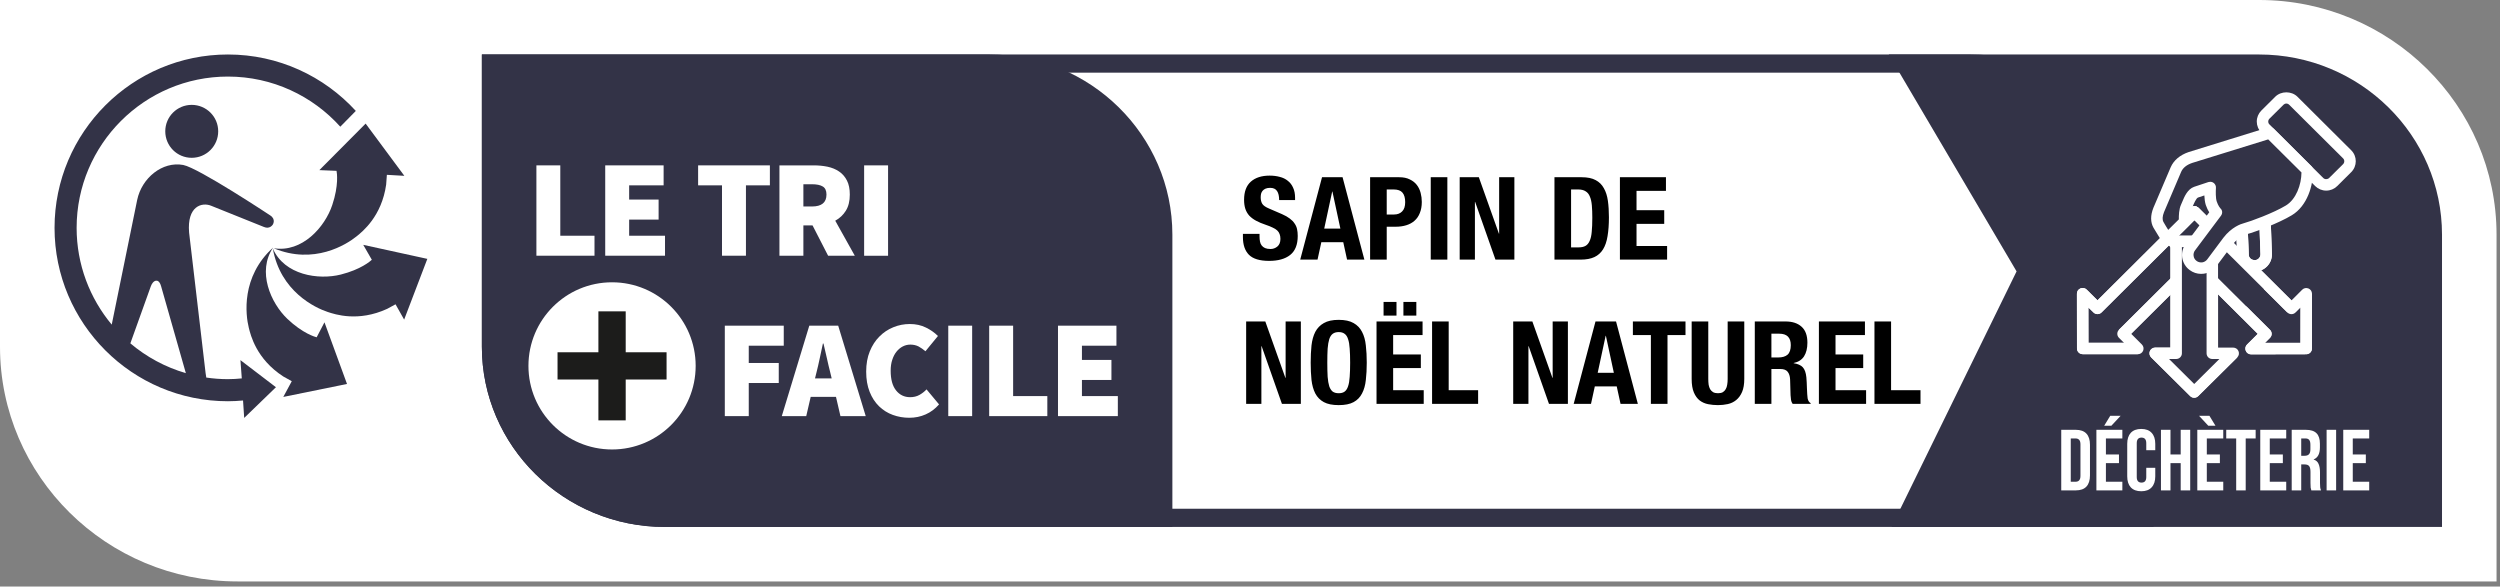 <svg width="260" height="61" viewBox="0 0 260 61" fill="none" xmlns="http://www.w3.org/2000/svg">
<rect x="0" y="0" width="260" height="61" fill="#808080" stroke="none"/>
<g clip-path="url(#clip0_79_1018)">
<path d="M24.698 60.469C11.078 60.469 0 49.521 0 36.062V0H234.948C248.563 0 259.641 10.948 259.641 24.406V60.469" fill="white"/>
<path d="M222.083 52.911H69.135C59.687 52.911 52 45.354 52 36.062V7.557H204.948C214.396 7.557 222.083 15.114 222.083 24.406V52.911ZM204.948 5.667H50.114V36.062C50.114 46.396 58.646 54.802 69.135 54.802H223.969V24.406C223.969 14.073 215.437 5.667 204.948 5.667Z" fill="#333347"/>
<path d="M196.714 54.802L209.724 28.224L196.432 5.667H234.948C245.437 5.667 253.969 14.073 253.969 24.406V54.802" fill="#333347"/>
<path d="M102.901 5.667H50.114V36.062C50.114 46.396 58.646 54.802 69.135 54.802H121.927V24.406C121.927 14.073 113.391 5.667 102.901 5.667Z" fill="#333347"/>
<path d="M63.651 29.359C58.849 29.359 54.958 33.25 54.958 38.052C54.958 42.854 58.849 46.745 63.651 46.745C68.458 46.745 72.349 42.854 72.349 38.052C72.349 33.25 68.458 29.359 63.651 29.359Z" fill="white"/>
<path d="M69.323 39.469H65.073V43.719H62.234V39.469H57.984V36.636H62.234V32.38H65.073V36.636H69.323" fill="#1C1C1B"/>
<path d="M55.786 26.594V17.198H58.271V24.516H61.828V26.594" fill="white"/>
<path d="M62.943 26.594V17.198H69.016V19.276H65.432V20.755H68.495V22.838H65.432V24.516H69.161V26.594" fill="white"/>
<path d="M75.088 26.594V19.276H72.604V17.198H80.068V19.276H77.578V26.594" fill="white"/>
<path d="M83.552 21.474H84.448C85.448 21.474 85.953 21.062 85.953 20.234C85.953 19.828 85.823 19.547 85.568 19.396C85.312 19.239 84.938 19.161 84.448 19.161H83.552V21.474ZM81.062 26.599V17.198H84.62C85.125 17.198 85.604 17.245 86.062 17.338C86.521 17.438 86.917 17.599 87.26 17.833C87.604 18.062 87.875 18.375 88.078 18.766C88.281 19.156 88.38 19.646 88.38 20.234C88.38 20.906 88.245 21.469 87.969 21.911C87.698 22.354 87.328 22.698 86.865 22.953L88.901 26.599H86.125L84.505 23.443H83.552V26.599" fill="white"/>
<path d="M89.87 26.599H92.359V17.198H89.87V26.599Z" fill="white"/>
<path d="M75.38 43.276V33.87H81.51V35.953H77.87V37.75H80.99V39.833H77.87V43.276" fill="white"/>
<path d="M84.922 38.703L84.76 39.354H86.495L86.338 38.703C86.224 38.25 86.104 37.76 85.99 37.229C85.875 36.698 85.76 36.198 85.641 35.724H85.583C85.479 36.203 85.37 36.708 85.26 37.234C85.151 37.76 85.036 38.25 84.922 38.703ZM81.307 43.276L84.167 33.87H87.172L90.036 43.276H87.406L86.943 41.276H84.312L83.849 43.276" fill="white"/>
<path d="M94.562 43.448C93.969 43.448 93.396 43.349 92.854 43.151C92.307 42.953 91.833 42.651 91.422 42.255C91.01 41.854 90.682 41.354 90.443 40.75C90.203 40.146 90.083 39.448 90.083 38.646C90.083 37.854 90.208 37.151 90.458 36.542C90.708 35.927 91.042 35.411 91.463 34.995C91.88 34.573 92.365 34.25 92.911 34.031C93.458 33.807 94.026 33.698 94.625 33.698C95.25 33.698 95.812 33.823 96.302 34.068C96.797 34.312 97.208 34.604 97.547 34.943L96.245 36.531C96.016 36.333 95.776 36.167 95.531 36.031C95.281 35.906 95 35.839 94.682 35.839C94.401 35.839 94.141 35.901 93.896 36.026C93.651 36.151 93.432 36.333 93.245 36.562C93.057 36.792 92.906 37.078 92.797 37.417C92.682 37.75 92.63 38.135 92.63 38.557C92.63 39.448 92.812 40.125 93.187 40.599C93.557 41.068 94.047 41.307 94.651 41.307C95.021 41.307 95.344 41.229 95.63 41.068C95.911 40.906 96.156 40.719 96.359 40.495L97.661 42.057C97.255 42.521 96.792 42.87 96.266 43.099C95.74 43.333 95.172 43.448 94.562 43.448Z" fill="white"/>
<path d="M98.62 43.276H101.104V33.87H98.62V43.276Z" fill="white"/>
<path d="M102.875 43.276V33.87H105.365V41.193H108.922V43.276" fill="white"/>
<path d="M110.031 43.276V33.87H116.109V35.953H112.521V37.432H115.589V39.516H112.521V41.193H116.255V43.276" fill="white"/>
<path d="M28.406 25.745C26.713 28.234 28.151 31.51 29.896 33.172C31.489 34.682 32.766 35.036 32.932 35.078L33.745 33.521L36.089 39.932L29.463 41.281L30.344 39.646L29.448 39.146C26.656 37.328 26.068 34.859 25.875 34.089C25.542 32.76 25.047 28.786 28.406 25.745Z" fill="#333347"/>
<path d="M28.375 25.849C29.578 28.609 33.115 29.141 35.448 28.552C37.521 28.026 38.505 27.172 38.672 27.016L38.661 27L37.776 25.463L44.443 26.922L42.031 33.239L41.135 31.646L40.266 32.12C37.24 33.51 34.833 32.693 34.078 32.443C32.781 32.016 29.156 30.312 28.375 25.849Z" fill="#333347"/>
<path d="M40.161 19.193C39.698 22.489 37.713 24.073 37.094 24.573C36.031 25.438 32.646 27.568 28.463 25.818C31.437 26.292 33.797 23.604 34.557 21.318C35.245 19.266 35.041 17.969 35 17.771L34.979 17.766L33.213 17.693L38.026 12.854L42.052 18.286L40.234 18.182" fill="#333347"/>
<path fill-rule="evenodd" clip-rule="evenodd" d="M19.938 16.412C18.417 16.412 17.188 15.182 17.188 13.656C17.188 12.135 18.417 10.906 19.938 10.906C21.458 10.906 22.693 12.135 22.693 13.656C22.693 15.182 21.458 16.412 19.938 16.412Z" fill="#333347"/>
<path d="M15.677 29.797C15.912 29.151 16.26 29.193 16.26 29.193C16.26 29.193 16.578 29.125 16.755 29.771L19.328 38.807C17.182 38.182 15.224 37.12 13.557 35.708L15.677 29.797ZM23.703 5.667C13.76 5.667 5.672 13.755 5.672 23.698C5.672 33.641 13.76 41.729 23.703 41.729C24.234 41.729 24.755 41.698 25.276 41.651L25.396 43.464L28.698 40.271L25.005 37.453L25.146 39.354C24.672 39.401 24.188 39.432 23.703 39.432C22.938 39.432 22.188 39.375 21.453 39.266L21.38 38.786L19.667 24.188C19.432 21.432 21.005 20.995 21.979 21.406L27.448 23.604C28.073 23.875 28.375 23.349 28.375 23.349C28.375 23.349 28.729 22.802 28.094 22.396C28.094 22.396 20.641 17.458 19.052 17.156C16.885 16.755 14.74 18.51 14.266 20.797L11.62 33.76C9.344 31.031 7.969 27.521 7.969 23.698C7.969 15.021 15.026 7.963 23.703 7.963C28.338 7.963 32.51 9.979 35.391 13.177L37.005 11.536C33.708 7.932 28.963 5.667 23.703 5.667Z" fill="#333347"/>
<path d="M130.992 24.324V24.576C130.992 24.776 131.008 24.96 131.04 25.128C131.072 25.288 131.132 25.424 131.22 25.536C131.308 25.648 131.424 25.736 131.568 25.8C131.72 25.864 131.908 25.896 132.132 25.896C132.396 25.896 132.632 25.812 132.84 25.644C133.056 25.468 133.164 25.2 133.164 24.84C133.164 24.648 133.136 24.484 133.08 24.348C133.032 24.204 132.948 24.076 132.828 23.964C132.708 23.852 132.548 23.752 132.348 23.664C132.156 23.568 131.916 23.472 131.628 23.376C131.244 23.248 130.912 23.108 130.632 22.956C130.352 22.804 130.116 22.628 129.924 22.428C129.74 22.22 129.604 21.984 129.516 21.72C129.428 21.448 129.384 21.136 129.384 20.784C129.384 19.936 129.62 19.304 130.092 18.888C130.564 18.472 131.212 18.264 132.036 18.264C132.42 18.264 132.772 18.308 133.092 18.396C133.42 18.476 133.7 18.612 133.932 18.804C134.172 18.988 134.356 19.228 134.484 19.524C134.62 19.812 134.688 20.16 134.688 20.568V20.808H133.032C133.032 20.4 132.96 20.088 132.816 19.872C132.672 19.648 132.432 19.536 132.096 19.536C131.904 19.536 131.744 19.564 131.616 19.62C131.488 19.676 131.384 19.752 131.304 19.848C131.232 19.936 131.18 20.04 131.148 20.16C131.124 20.28 131.112 20.404 131.112 20.532C131.112 20.796 131.168 21.02 131.28 21.204C131.392 21.38 131.632 21.544 132 21.696L133.332 22.272C133.66 22.416 133.928 22.568 134.136 22.728C134.344 22.88 134.508 23.048 134.628 23.232C134.756 23.408 134.844 23.604 134.892 23.82C134.94 24.036 134.964 24.276 134.964 24.54C134.964 25.444 134.7 26.104 134.172 26.52C133.652 26.928 132.924 27.132 131.988 27.132C131.012 27.132 130.312 26.92 129.888 26.496C129.472 26.072 129.264 25.464 129.264 24.672V24.324H130.992ZM139.399 23.772L138.571 19.92H138.547L137.719 23.772H139.399ZM139.627 18.432L141.895 27H140.095L139.699 25.188H137.419L137.023 27H135.223L137.491 18.432H139.627ZM144.219 22.308H144.987C145.331 22.308 145.607 22.204 145.815 21.996C146.031 21.788 146.139 21.464 146.139 21.024C146.139 20.592 146.047 20.264 145.863 20.04C145.679 19.816 145.371 19.704 144.939 19.704H144.219V22.308ZM142.491 18.432H145.515C145.955 18.432 146.323 18.508 146.619 18.66C146.923 18.804 147.167 18.996 147.351 19.236C147.535 19.476 147.667 19.752 147.747 20.064C147.827 20.368 147.867 20.68 147.867 21C147.867 21.44 147.799 21.824 147.663 22.152C147.535 22.48 147.351 22.748 147.111 22.956C146.879 23.164 146.595 23.32 146.259 23.424C145.923 23.528 145.551 23.58 145.143 23.58H144.219V27H142.491V18.432ZM148.797 27V18.432H150.525V27H148.797ZM153.799 18.432L155.887 24.3H155.911V18.432H157.495V27H155.527L153.415 21H153.391V27H151.807V18.432H153.799ZM163.392 25.728H164.16C164.464 25.728 164.708 25.676 164.892 25.572C165.076 25.468 165.22 25.296 165.324 25.056C165.436 24.816 165.508 24.5 165.54 24.108C165.58 23.716 165.6 23.228 165.6 22.644C165.6 22.156 165.584 21.728 165.552 21.36C165.52 20.992 165.452 20.688 165.348 20.448C165.252 20.2 165.104 20.016 164.904 19.896C164.712 19.768 164.452 19.704 164.124 19.704H163.392V25.728ZM161.664 18.432H164.496C165.096 18.432 165.58 18.532 165.948 18.732C166.316 18.924 166.6 19.204 166.8 19.572C167.008 19.932 167.148 20.368 167.22 20.88C167.292 21.392 167.328 21.964 167.328 22.596C167.328 23.348 167.28 24.004 167.184 24.564C167.096 25.116 166.94 25.572 166.716 25.932C166.492 26.292 166.192 26.56 165.816 26.736C165.44 26.912 164.964 27 164.388 27H161.664V18.432ZM173.259 18.432V19.848H170.199V21.864H173.079V23.28H170.199V25.584H173.379V27H168.471V18.432H173.259ZM131.592 33.432L133.68 39.3H133.704V33.432H135.288V42H133.32L131.208 36H131.184V42H129.6V33.432H131.592ZM138.039 37.716C138.039 38.292 138.051 38.784 138.075 39.192C138.107 39.592 138.163 39.92 138.243 40.176C138.331 40.424 138.451 40.608 138.603 40.728C138.763 40.84 138.971 40.896 139.227 40.896C139.483 40.896 139.687 40.84 139.839 40.728C139.999 40.608 140.119 40.424 140.199 40.176C140.287 39.92 140.343 39.592 140.367 39.192C140.399 38.784 140.415 38.292 140.415 37.716C140.415 37.14 140.399 36.652 140.367 36.252C140.343 35.852 140.287 35.524 140.199 35.268C140.119 35.012 139.999 34.828 139.839 34.716C139.687 34.596 139.483 34.536 139.227 34.536C138.971 34.536 138.763 34.596 138.603 34.716C138.451 34.828 138.331 35.012 138.243 35.268C138.163 35.524 138.107 35.852 138.075 36.252C138.051 36.652 138.039 37.14 138.039 37.716ZM136.311 37.716C136.311 37.068 136.339 36.472 136.395 35.928C136.459 35.376 136.591 34.904 136.791 34.512C136.999 34.12 137.295 33.816 137.679 33.6C138.063 33.376 138.579 33.264 139.227 33.264C139.875 33.264 140.391 33.376 140.775 33.6C141.159 33.816 141.451 34.12 141.651 34.512C141.859 34.904 141.991 35.376 142.047 35.928C142.111 36.472 142.143 37.068 142.143 37.716C142.143 38.372 142.111 38.972 142.047 39.516C141.991 40.06 141.859 40.528 141.651 40.92C141.451 41.312 141.159 41.612 140.775 41.82C140.391 42.028 139.875 42.132 139.227 42.132C138.579 42.132 138.063 42.028 137.679 41.82C137.295 41.612 136.999 41.312 136.791 40.92C136.591 40.528 136.459 40.06 136.395 39.516C136.339 38.972 136.311 38.372 136.311 37.716ZM145.955 31.404H147.299V32.82H145.955V31.404ZM143.891 31.404H145.235V32.82H143.891V31.404ZM147.947 33.432V34.848H144.887V36.864H147.767V38.28H144.887V40.584H148.067V42H143.159V33.432H147.947ZM148.936 42V33.432H150.664V40.584H153.724V42H148.936ZM159.365 33.432L161.453 39.3H161.477V33.432H163.061V42H161.093L158.981 36H158.957V42H157.373V33.432H159.365ZM167.84 38.772L167.012 34.92H166.988L166.16 38.772H167.84ZM168.068 33.432L170.336 42H168.536L168.14 40.188H165.86L165.464 42H163.664L165.932 33.432H168.068ZM175.292 33.432V34.848H173.42V42H171.692V34.848H169.82V33.432H175.292ZM177.661 33.432V39.408C177.661 39.624 177.673 39.824 177.697 40.008C177.729 40.184 177.781 40.34 177.853 40.476C177.933 40.604 178.037 40.708 178.165 40.788C178.301 40.86 178.469 40.896 178.669 40.896C178.877 40.896 179.045 40.86 179.173 40.788C179.301 40.708 179.401 40.604 179.473 40.476C179.553 40.34 179.605 40.184 179.629 40.008C179.661 39.824 179.677 39.624 179.677 39.408V33.432H181.405V39.408C181.405 39.952 181.329 40.404 181.177 40.764C181.025 41.116 180.821 41.396 180.565 41.604C180.309 41.812 180.017 41.952 179.689 42.024C179.361 42.096 179.021 42.132 178.669 42.132C178.317 42.132 177.977 42.1 177.649 42.036C177.321 41.972 177.029 41.844 176.773 41.652C176.517 41.452 176.313 41.172 176.161 40.812C176.009 40.452 175.933 39.984 175.933 39.408V33.432H177.661ZM182.498 33.432H185.69C186.41 33.432 186.97 33.616 187.37 33.984C187.77 34.344 187.97 34.896 187.97 35.64C187.97 36.216 187.854 36.688 187.622 37.056C187.39 37.416 187.03 37.648 186.542 37.752V37.776C186.974 37.84 187.29 37.98 187.49 38.196C187.69 38.412 187.814 38.76 187.862 39.24C187.878 39.4 187.89 39.576 187.898 39.768C187.906 39.952 187.914 40.16 187.922 40.392C187.938 40.848 187.962 41.196 187.994 41.436C188.042 41.676 188.146 41.84 188.306 41.928V42H186.434C186.346 41.88 186.29 41.744 186.266 41.592C186.242 41.432 186.226 41.268 186.218 41.1L186.17 39.456C186.154 39.12 186.07 38.856 185.918 38.664C185.766 38.472 185.51 38.376 185.15 38.376H184.226V42H182.498V33.432ZM184.226 37.176H184.946C185.362 37.176 185.682 37.08 185.906 36.888C186.13 36.688 186.242 36.356 186.242 35.892C186.242 35.1 185.842 34.704 185.042 34.704H184.226V37.176ZM193.954 33.432V34.848H190.894V36.864H193.774V38.28H190.894V40.584H194.074V42H189.166V33.432H193.954ZM194.944 42V33.432H196.672V40.584H199.732V42H194.944Z" fill="black"/>
<path d="M222.337 36.84L216.602 36.834C216.276 36.834 216.006 36.571 216.006 36.244L216 30.541C216 30.302 216.144 30.083 216.37 29.995C216.59 29.901 216.847 29.951 217.016 30.12L218.14 31.237L227.803 21.618C228.035 21.392 228.411 21.392 228.643 21.618L231.304 24.266C231.417 24.379 231.48 24.523 231.48 24.686C231.48 24.843 231.417 24.994 231.304 25.107L221.641 34.713L222.758 35.83C222.927 36 222.977 36.257 222.883 36.477C222.795 36.696 222.576 36.84 222.337 36.84ZM217.198 35.648L220.894 35.655L220.373 35.134C220.141 34.902 220.141 34.525 220.373 34.293L230.036 24.686L228.223 22.879L218.56 32.492C218.328 32.724 217.951 32.724 217.719 32.492L217.192 31.978" fill="white"/>
<path d="M234.473 28.244C234.015 28.244 233.575 28.069 233.237 27.755C232.885 27.428 232.684 26.983 232.666 26.5L232.578 23.77L233.77 23.733L233.858 26.462C233.864 26.625 233.933 26.776 234.052 26.889C234.171 27.002 234.341 27.046 234.498 27.058C234.661 27.052 234.811 26.983 234.924 26.864C235.037 26.744 235.094 26.588 235.088 26.424L234.956 22.785L236.148 22.748L236.28 26.381C236.299 26.864 236.129 27.322 235.797 27.673C235.464 28.025 235.019 28.225 234.535 28.238C234.51 28.244 234.491 28.244 234.473 28.244Z" fill="white"/>
<path d="M234.473 28.244C234.015 28.244 233.575 28.069 233.237 27.755C232.885 27.428 232.684 26.983 232.666 26.5L232.578 23.77L233.77 23.733L233.858 26.462C233.864 26.625 233.933 26.776 234.052 26.889C234.171 27.002 234.341 27.046 234.498 27.058C234.661 27.052 234.811 26.983 234.924 26.864C235.037 26.744 235.094 26.588 235.088 26.424L234.956 22.785L236.148 22.748L236.28 26.381C236.299 26.864 236.129 27.322 235.797 27.673C235.464 28.025 235.019 28.225 234.535 28.238C234.51 28.244 234.491 28.244 234.473 28.244Z" fill="white"/>
<path d="M232.063 28.652C231.599 28.652 231.166 28.483 230.827 28.169C230.476 27.836 230.269 27.391 230.256 26.908L230.168 24.178L231.36 24.141L231.448 26.87C231.455 27.04 231.524 27.19 231.643 27.303C231.762 27.416 231.919 27.485 232.082 27.466C232.421 27.454 232.691 27.171 232.678 26.832L232.546 23.199L233.739 23.155L233.87 26.789C233.908 27.786 233.124 28.614 232.126 28.652C232.101 28.652 232.082 28.652 232.063 28.652Z" fill="white"/>
<path d="M234.115 36.853C233.87 36.853 233.651 36.703 233.563 36.483C233.469 36.263 233.519 36.006 233.688 35.837L234.811 34.72L225.148 25.107C224.916 24.881 224.916 24.505 225.148 24.272L227.803 21.624C228.022 21.405 228.424 21.405 228.643 21.624L238.733 31.658L237.886 32.498L228.223 22.886L226.41 24.693L236.073 34.299C236.311 34.531 236.311 34.914 236.073 35.14L235.552 35.661H239.248L239.254 30.547H240.446L240.44 36.251C240.44 36.577 240.176 36.84 239.844 36.84L234.115 36.853Z" fill="white"/>
<path d="M228.198 41.364C228.041 41.364 227.891 41.308 227.771 41.189L223.718 37.167C223.548 36.997 223.498 36.74 223.586 36.52C223.68 36.295 223.9 36.15 224.138 36.15H225.726V25.107C225.726 24.781 225.989 24.511 226.322 24.511H230.08C230.407 24.511 230.677 24.781 230.677 25.107V36.746H229.484V25.703H226.918V36.746C226.918 37.073 226.648 37.336 226.322 37.336H225.581L228.198 39.934L231.831 36.326L232.678 37.167L228.618 41.189C228.499 41.308 228.349 41.364 228.198 41.364Z" fill="white"/>
<path d="M222.331 36.84L216.602 36.834C216.276 36.834 216.006 36.571 216.006 36.244L216 30.541C216 30.302 216.144 30.083 216.37 29.995C216.59 29.901 216.847 29.951 217.016 30.12L218.14 31.237L227.803 21.618C228.035 21.392 228.411 21.392 228.643 21.618L231.304 24.266C231.417 24.379 231.48 24.523 231.48 24.686C231.48 24.843 231.417 24.994 231.304 25.107L221.214 35.134L220.373 34.293L230.036 24.686L228.223 22.879L218.56 32.492C218.328 32.724 217.951 32.724 217.719 32.492L217.192 31.978L217.198 35.648L222.337 35.655" fill="white"/>
<path d="M241.927 19.824C241.494 19.824 241.086 19.654 240.779 19.353L235.182 13.781C234.874 13.48 234.705 13.072 234.705 12.645C234.705 12.212 234.874 11.811 235.175 11.503L236.631 10.054C237.246 9.452 238.313 9.452 238.928 10.054L244.525 15.626C245.158 16.253 245.158 17.276 244.525 17.904L243.069 19.353C242.762 19.654 242.36 19.824 241.927 19.824ZM237.779 10.769C237.666 10.769 237.56 10.819 237.478 10.895V10.901L236.023 12.344C235.941 12.426 235.897 12.532 235.897 12.645C235.897 12.758 235.941 12.865 236.023 12.94L241.62 18.512C241.783 18.675 242.065 18.669 242.228 18.512L243.684 17.069C243.847 16.9 243.847 16.63 243.678 16.467L238.081 10.901C237.999 10.819 237.892 10.769 237.779 10.769Z" fill="white"/>
<path d="M236 29.5L231.5 25.5L230.5 26.5L230 28.5L233 32.5L236 29.5Z" fill="#333347"/>
<path d="M234.115 36.853C233.87 36.853 233.651 36.703 233.563 36.483C233.469 36.263 233.519 36.006 233.688 35.837L234.811 34.72L225.148 25.107C224.916 24.881 224.916 24.505 225.148 24.272L227.803 21.624C228.022 21.405 228.424 21.405 228.643 21.624L238.313 31.244L239.43 30.127C239.599 29.957 239.856 29.907 240.082 30.001C240.302 30.089 240.446 30.309 240.446 30.547L240.44 36.251C240.44 36.577 240.176 36.84 239.844 36.84L234.115 36.853ZM226.41 24.693L236.073 34.299C236.311 34.531 236.311 34.914 236.073 35.14L235.552 35.661H239.248L239.254 31.984L238.733 32.498C238.501 32.731 238.125 32.731 237.886 32.498L228.223 22.886" fill="white"/>
<path d="M224.5 37H226.5V25.5H230L230.5 37H231.5L228 41L224.5 37Z" fill="#333347"/>
<path d="M228.198 41.364C228.041 41.364 227.891 41.308 227.778 41.189L223.718 37.167C223.548 36.997 223.498 36.74 223.586 36.52C223.68 36.295 223.9 36.15 224.138 36.15H225.726V25.107C225.726 24.781 225.989 24.511 226.322 24.511H230.08C230.407 24.511 230.677 24.781 230.677 25.107V36.15H232.251C232.496 36.15 232.716 36.295 232.804 36.52C232.898 36.74 232.848 36.997 232.678 37.167L228.618 41.189C228.499 41.308 228.349 41.364 228.198 41.364ZM225.581 37.336L228.198 39.934L230.815 37.336H230.08C229.748 37.336 229.484 37.073 229.484 36.746V25.703H226.918V36.746C226.918 37.073 226.648 37.336 226.322 37.336" fill="white"/>
<path d="M230.501 22.082L227.803 25.684C227.345 26.293 227.47 27.159 228.085 27.61C228.694 28.069 229.566 27.943 230.024 27.334L231.706 25.088C232.377 24.21 233.13 23.883 233.494 23.789C234.303 23.576 236.738 22.666 238.043 21.882C239.342 21.091 240.013 19.259 239.944 17.684L236.06 13.819L227.815 16.379C226.811 16.718 226.447 17.289 226.297 17.628C226.146 17.973 224.502 21.838 224.502 21.838C224.314 22.321 224.207 22.898 224.483 23.388C224.759 23.877 225.387 24.856 225.387 24.856L227.2 23.049C227.2 23.049 227.131 22.051 227.363 21.537C227.602 21.028 227.853 20.181 228.392 19.987C228.926 19.799 229.861 19.497 229.861 19.497C229.861 19.497 229.779 20.564 229.967 21.135C230.162 21.706 230.457 22.045 230.457 22.045" fill="#333347"/>
<path d="M228.913 28.483C228.487 28.483 228.072 28.345 227.727 28.087C227.301 27.774 227.025 27.309 226.949 26.788C226.88 26.268 227.012 25.747 227.332 25.326L229.76 22.082C229.641 21.888 229.509 21.637 229.403 21.323C229.309 21.028 229.265 20.658 229.252 20.326C229.02 20.401 228.781 20.482 228.593 20.545C228.399 20.614 228.167 21.173 228.041 21.468L227.909 21.788C227.79 22.038 227.771 22.654 227.796 23.011C227.809 23.18 227.746 23.35 227.627 23.469L225.807 25.276C225.682 25.402 225.5 25.465 225.324 25.446C225.142 25.427 224.985 25.326 224.885 25.176C224.885 25.176 224.245 24.178 223.963 23.683C223.643 23.111 223.636 22.415 223.95 21.618C223.956 21.606 225.6 17.734 225.751 17.395C226.071 16.667 226.717 16.122 227.621 15.814L235.878 13.254C236.091 13.185 236.324 13.241 236.481 13.398L240.371 17.27C240.477 17.377 240.534 17.515 240.54 17.665C240.609 19.265 239.95 21.424 238.35 22.384C236.995 23.206 234.535 24.128 233.644 24.366C233.513 24.398 232.822 24.611 232.182 25.446L230.501 27.692C230.181 28.112 229.723 28.389 229.196 28.464C229.102 28.476 229.007 28.483 228.913 28.483ZM229.867 18.907C229.999 18.907 230.131 18.951 230.231 19.033C230.388 19.159 230.476 19.347 230.457 19.547C230.432 19.911 230.425 20.614 230.538 20.947C230.683 21.392 230.909 21.662 230.915 21.662C231.147 21.863 231.166 22.189 230.978 22.44L228.286 26.035C228.154 26.205 228.104 26.412 228.135 26.619C228.16 26.826 228.273 27.014 228.443 27.134C228.612 27.265 228.819 27.309 229.026 27.29C229.233 27.259 229.422 27.146 229.547 26.983L231.229 24.73C232.088 23.613 233.061 23.287 233.343 23.218C234.058 23.03 236.468 22.139 237.729 21.373C238.802 20.727 239.342 19.202 239.354 17.935L235.891 14.496L227.991 16.944C227.42 17.138 227.025 17.452 226.843 17.866C226.692 18.211 225.054 22.07 225.054 22.07C224.885 22.503 224.866 22.854 225.004 23.093C225.123 23.312 225.318 23.626 225.494 23.908L226.598 22.817C226.592 22.428 226.61 21.756 226.824 21.292L226.943 21.016C227.175 20.451 227.501 19.673 228.192 19.428C228.731 19.24 229.679 18.933 229.679 18.933C229.742 18.914 229.804 18.907 229.867 18.907Z" fill="white"/>
<path d="M214.369 44.7H215.881C216.373 44.7 216.742 44.832 216.988 45.096C217.234 45.36 217.357 45.747 217.357 46.257V49.443C217.357 49.953 217.234 50.34 216.988 50.604C216.742 50.868 216.373 51 215.881 51H214.369V44.7ZM215.863 50.1C216.025 50.1 216.148 50.052 216.232 49.956C216.322 49.86 216.367 49.704 216.367 49.488V46.212C216.367 45.996 216.322 45.84 216.232 45.744C216.148 45.648 216.025 45.6 215.863 45.6H215.359V50.1H215.863ZM218.025 44.7H220.725V45.6H219.015V47.265H220.374V48.165H219.015V50.1H220.725V51H218.025V44.7ZM219.465 43.242H220.545L219.582 44.277H218.835L219.465 43.242ZM222.69 51.09C222.216 51.09 221.853 50.955 221.601 50.685C221.355 50.415 221.232 50.034 221.232 49.542V46.158C221.232 45.666 221.355 45.285 221.601 45.015C221.853 44.745 222.216 44.61 222.69 44.61C223.164 44.61 223.524 44.745 223.77 45.015C224.022 45.285 224.148 45.666 224.148 46.158V46.824H223.212V46.095C223.212 45.705 223.047 45.51 222.717 45.51C222.387 45.51 222.222 45.705 222.222 46.095V49.614C222.222 49.998 222.387 50.19 222.717 50.19C223.047 50.19 223.212 49.998 223.212 49.614V48.651H224.148V49.542C224.148 50.034 224.022 50.415 223.77 50.685C223.524 50.955 223.164 51.09 222.69 51.09ZM224.74 44.7H225.73V47.265H226.792V44.7H227.782V51H226.792V48.165H225.73V51H224.74V44.7ZM228.519 44.7H231.219V45.6H229.509V47.265H230.868V48.165H229.509V50.1H231.219V51H228.519V44.7ZM228.699 43.242H229.779L230.409 44.277H229.662L228.699 43.242ZM232.563 45.6H231.528V44.7H234.588V45.6H233.553V51H232.563V45.6ZM235.067 44.7H237.767V45.6H236.057V47.265H237.416V48.165H236.057V50.1H237.767V51H235.067V44.7ZM238.337 44.7H239.804C240.314 44.7 240.686 44.82 240.92 45.06C241.154 45.294 241.271 45.657 241.271 46.149V46.536C241.271 47.19 241.055 47.604 240.623 47.778V47.796C240.863 47.868 241.031 48.015 241.127 48.237C241.229 48.459 241.28 48.756 241.28 49.128V50.235C241.28 50.415 241.286 50.562 241.298 50.676C241.31 50.784 241.34 50.892 241.388 51H240.38C240.344 50.898 240.32 50.802 240.308 50.712C240.296 50.622 240.29 50.46 240.29 50.226V49.074C240.29 48.786 240.242 48.585 240.146 48.471C240.056 48.357 239.897 48.3 239.669 48.3H239.327V51H238.337V44.7ZM239.687 47.4C239.885 47.4 240.032 47.349 240.128 47.247C240.23 47.145 240.281 46.974 240.281 46.734V46.248C240.281 46.02 240.239 45.855 240.155 45.753C240.077 45.651 239.951 45.6 239.777 45.6H239.327V47.4H239.687ZM241.967 44.7H242.957V51H241.967V44.7ZM243.698 44.7H246.398V45.6H244.688V47.265H246.047V48.165H244.688V50.1H246.398V51H243.698V44.7Z" fill="white"/>
</g>
<defs>
<clipPath id="clip0_79_1018">
<rect width="260" height="61" fill="white"/>
</clipPath>
</defs>
</svg>
